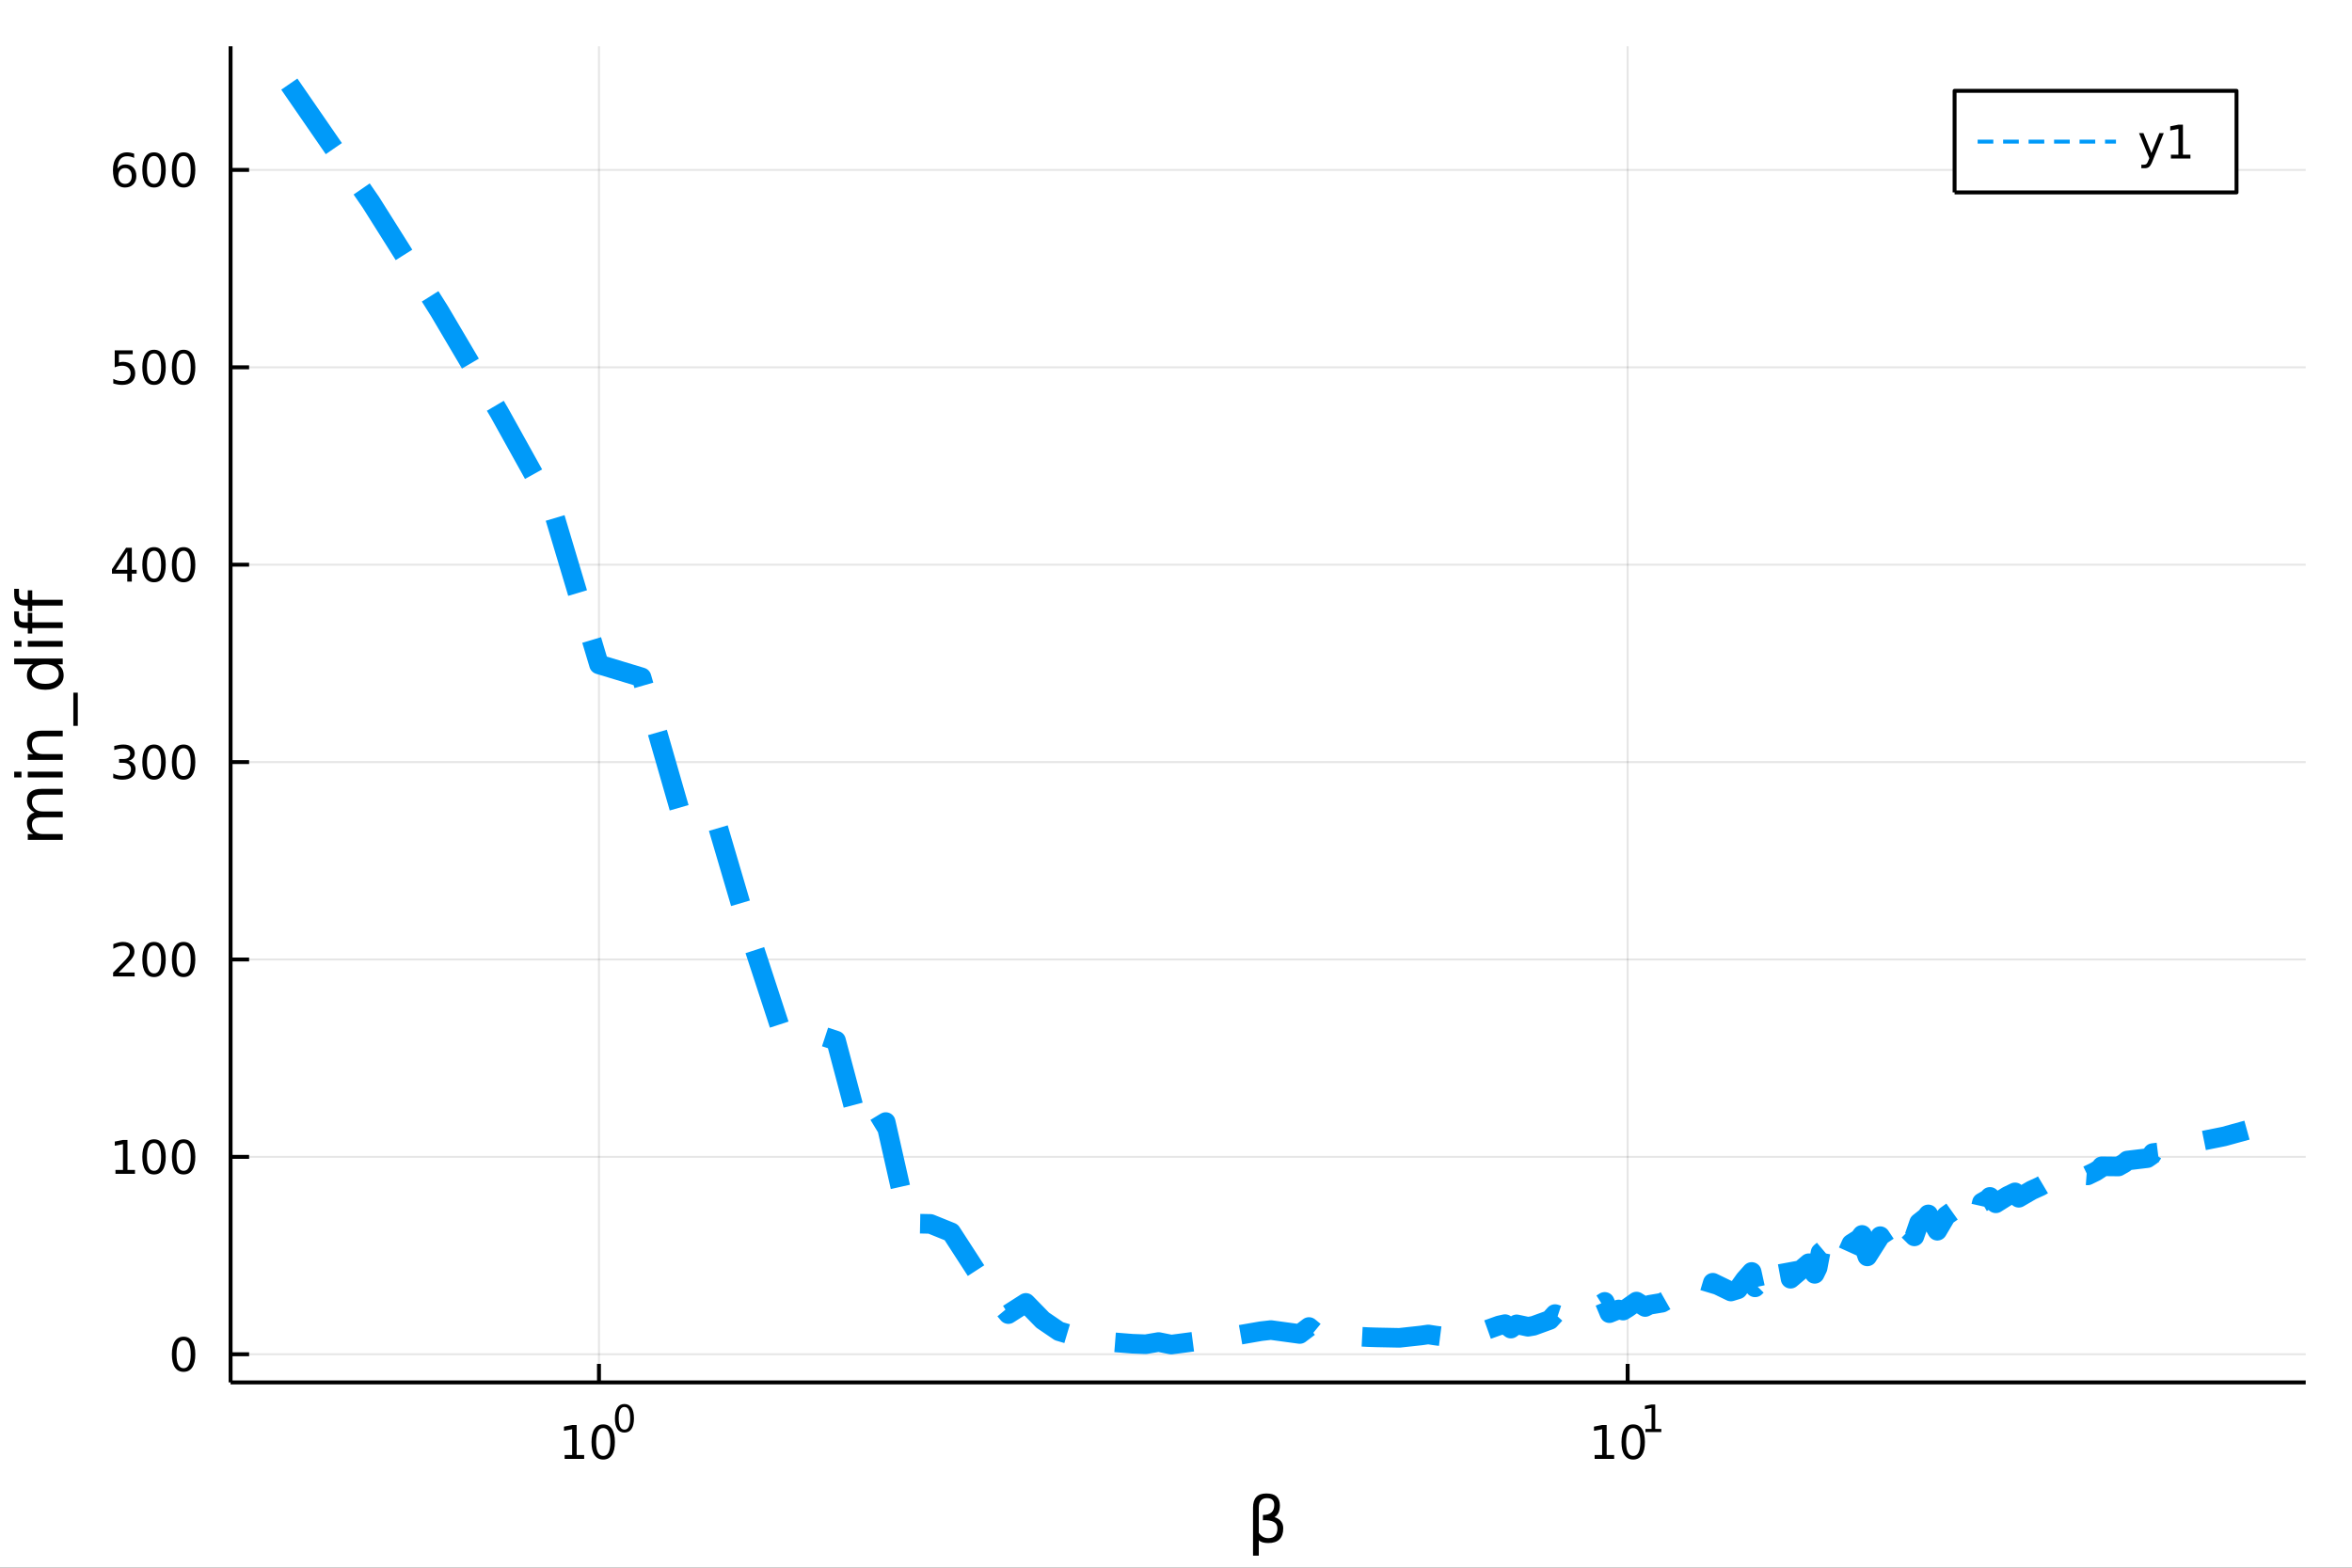 <?xml version="1.0" encoding="utf-8"?>
<svg xmlns="http://www.w3.org/2000/svg" xmlns:xlink="http://www.w3.org/1999/xlink" width="600" height="400" viewBox="0 0 2400 1600">
<rect x="0" y="0" width="2400" height="1600" fill="#333333" stroke="none"/>
<defs>
  <clipPath id="clip540">
    <rect x="0" y="0" width="2400" height="1600"/>
  </clipPath>
</defs>
<path clip-path="url(#clip540)" d="
M0 1600 L2400 1600 L2400 0 L0 0  Z
  " fill="#ffffff" fill-rule="evenodd" fill-opacity="1"/>
<defs>
  <clipPath id="clip541">
    <rect x="480" y="0" width="1681" height="1600"/>
  </clipPath>
</defs>
<path clip-path="url(#clip540)" d="
M235.283 1410.9 L2352.76 1410.9 L2352.76 47.244 L235.283 47.244  Z
  " fill="#ffffff" fill-rule="evenodd" fill-opacity="1"/>
<defs>
  <clipPath id="clip542">
    <rect x="235" y="47" width="2118" height="1365"/>
  </clipPath>
</defs>
<polyline clip-path="url(#clip542)" style="stroke:#000000; stroke-linecap:butt; stroke-linejoin:round; stroke-width:2; stroke-opacity:0.1; fill:none" points="
  611.193,1410.9 611.193,47.244 
  "/>
<polyline clip-path="url(#clip542)" style="stroke:#000000; stroke-linecap:butt; stroke-linejoin:round; stroke-width:2; stroke-opacity:0.1; fill:none" points="
  1660.86,1410.9 1660.86,47.244 
  "/>
<polyline clip-path="url(#clip540)" style="stroke:#000000; stroke-linecap:butt; stroke-linejoin:round; stroke-width:4; stroke-opacity:1; fill:none" points="
  235.283,1410.9 2352.76,1410.9 
  "/>
<polyline clip-path="url(#clip540)" style="stroke:#000000; stroke-linecap:butt; stroke-linejoin:round; stroke-width:4; stroke-opacity:1; fill:none" points="
  611.193,1410.9 611.193,1392 
  "/>
<polyline clip-path="url(#clip540)" style="stroke:#000000; stroke-linecap:butt; stroke-linejoin:round; stroke-width:4; stroke-opacity:1; fill:none" points="
  1660.86,1410.9 1660.86,1392 
  "/>
<path clip-path="url(#clip540)" d="M576.176 1485.02 L583.815 1485.02 L583.815 1458.66 L575.505 1460.32 L575.505 1456.06 L583.769 1454.4 L588.445 1454.4 L588.445 1485.02 L596.084 1485.02 L596.084 1488.96 L576.176 1488.96 L576.176 1485.02 Z" fill="#000000" fill-rule="evenodd" fill-opacity="1" /><path clip-path="url(#clip540)" d="M615.528 1457.48 Q611.917 1457.48 610.088 1461.04 Q608.283 1464.58 608.283 1471.71 Q608.283 1478.82 610.088 1482.38 Q611.917 1485.92 615.528 1485.92 Q619.162 1485.92 620.968 1482.38 Q622.796 1478.82 622.796 1471.71 Q622.796 1464.58 620.968 1461.04 Q619.162 1457.48 615.528 1457.48 M615.528 1453.77 Q621.338 1453.77 624.394 1458.38 Q627.472 1462.96 627.472 1471.71 Q627.472 1480.44 624.394 1485.04 Q621.338 1489.63 615.528 1489.63 Q609.718 1489.63 606.639 1485.04 Q603.584 1480.44 603.584 1471.71 Q603.584 1462.96 606.639 1458.38 Q609.718 1453.77 615.528 1453.77 Z" fill="#000000" fill-rule="evenodd" fill-opacity="1" /><path clip-path="url(#clip540)" d="M637.177 1435.97 Q634.243 1435.97 632.757 1438.86 Q631.29 1441.74 631.29 1447.53 Q631.29 1453.31 632.757 1456.2 Q634.243 1459.08 637.177 1459.08 Q640.13 1459.08 641.597 1456.2 Q643.083 1453.31 643.083 1447.53 Q643.083 1441.74 641.597 1438.86 Q640.13 1435.97 637.177 1435.97 M637.177 1432.96 Q641.898 1432.96 644.38 1436.7 Q646.882 1440.43 646.882 1447.53 Q646.882 1454.62 644.38 1458.37 Q641.898 1462.09 637.177 1462.09 Q632.456 1462.09 629.955 1458.37 Q627.472 1454.62 627.472 1447.53 Q627.472 1440.43 629.955 1436.7 Q632.456 1432.96 637.177 1432.96 Z" fill="#000000" fill-rule="evenodd" fill-opacity="1" /><path clip-path="url(#clip540)" d="M1627.19 1485.02 L1634.83 1485.02 L1634.83 1458.66 L1626.52 1460.32 L1626.52 1456.06 L1634.78 1454.4 L1639.46 1454.4 L1639.46 1485.02 L1647.1 1485.02 L1647.1 1488.96 L1627.19 1488.96 L1627.19 1485.02 Z" fill="#000000" fill-rule="evenodd" fill-opacity="1" /><path clip-path="url(#clip540)" d="M1666.54 1457.48 Q1662.93 1457.48 1661.1 1461.04 Q1659.3 1464.58 1659.3 1471.71 Q1659.3 1478.82 1661.1 1482.38 Q1662.93 1485.92 1666.54 1485.92 Q1670.18 1485.92 1671.98 1482.38 Q1673.81 1478.82 1673.81 1471.71 Q1673.81 1464.58 1671.98 1461.04 Q1670.18 1457.48 1666.54 1457.48 M1666.54 1453.77 Q1672.35 1453.77 1675.41 1458.38 Q1678.49 1462.96 1678.49 1471.71 Q1678.49 1480.44 1675.41 1485.04 Q1672.35 1489.63 1666.54 1489.63 Q1660.73 1489.63 1657.65 1485.04 Q1654.6 1480.44 1654.6 1471.71 Q1654.6 1462.96 1657.65 1458.38 Q1660.73 1453.77 1666.54 1453.77 Z" fill="#000000" fill-rule="evenodd" fill-opacity="1" /><path clip-path="url(#clip540)" d="M1679.03 1458.35 L1685.24 1458.35 L1685.24 1436.93 L1678.49 1438.28 L1678.49 1434.82 L1685.2 1433.47 L1689 1433.47 L1689 1458.35 L1695.21 1458.35 L1695.21 1461.55 L1679.03 1461.55 L1679.03 1458.35 Z" fill="#000000" fill-rule="evenodd" fill-opacity="1" /><path clip-path="url(#clip540)" d="M1284.5 1571.99 L1284.5 1587.74 L1278.61 1587.74 L1278.61 1538.76 Q1278.61 1524.25 1292.17 1524.25 Q1305.99 1524.25 1305.99 1536.5 Q1305.99 1545.22 1300.51 1548.4 Q1309.42 1551.27 1309.42 1559.77 Q1309.42 1574.85 1294.08 1574.85 Q1287.34 1574.85 1284.5 1571.99 M1284.5 1564.35 Q1288.04 1569.86 1294.31 1569.86 Q1303.47 1569.86 1303.47 1559.86 Q1303.47 1550.89 1288.7 1551.59 L1288.7 1546.18 Q1300.26 1546.18 1300.26 1535.99 Q1300.26 1529.02 1292.81 1529.02 Q1284.5 1529.02 1284.5 1538.95 L1284.5 1564.35 Z" fill="#000000" fill-rule="evenodd" fill-opacity="1" /><polyline clip-path="url(#clip542)" style="stroke:#000000; stroke-linecap:butt; stroke-linejoin:round; stroke-width:2; stroke-opacity:0.1; fill:none" points="
  235.283,1382.17 2352.76,1382.17 
  "/>
<polyline clip-path="url(#clip542)" style="stroke:#000000; stroke-linecap:butt; stroke-linejoin:round; stroke-width:2; stroke-opacity:0.1; fill:none" points="
  235.283,1180.71 2352.76,1180.71 
  "/>
<polyline clip-path="url(#clip542)" style="stroke:#000000; stroke-linecap:butt; stroke-linejoin:round; stroke-width:2; stroke-opacity:0.1; fill:none" points="
  235.283,979.251 2352.76,979.251 
  "/>
<polyline clip-path="url(#clip542)" style="stroke:#000000; stroke-linecap:butt; stroke-linejoin:round; stroke-width:2; stroke-opacity:0.1; fill:none" points="
  235.283,777.791 2352.76,777.791 
  "/>
<polyline clip-path="url(#clip542)" style="stroke:#000000; stroke-linecap:butt; stroke-linejoin:round; stroke-width:2; stroke-opacity:0.1; fill:none" points="
  235.283,576.331 2352.76,576.331 
  "/>
<polyline clip-path="url(#clip542)" style="stroke:#000000; stroke-linecap:butt; stroke-linejoin:round; stroke-width:2; stroke-opacity:0.1; fill:none" points="
  235.283,374.871 2352.76,374.871 
  "/>
<polyline clip-path="url(#clip542)" style="stroke:#000000; stroke-linecap:butt; stroke-linejoin:round; stroke-width:2; stroke-opacity:0.1; fill:none" points="
  235.283,173.41 2352.76,173.41 
  "/>
<polyline clip-path="url(#clip540)" style="stroke:#000000; stroke-linecap:butt; stroke-linejoin:round; stroke-width:4; stroke-opacity:1; fill:none" points="
  235.283,1410.9 235.283,47.244 
  "/>
<polyline clip-path="url(#clip540)" style="stroke:#000000; stroke-linecap:butt; stroke-linejoin:round; stroke-width:4; stroke-opacity:1; fill:none" points="
  235.283,1382.17 254.18,1382.17 
  "/>
<polyline clip-path="url(#clip540)" style="stroke:#000000; stroke-linecap:butt; stroke-linejoin:round; stroke-width:4; stroke-opacity:1; fill:none" points="
  235.283,1180.71 254.18,1180.71 
  "/>
<polyline clip-path="url(#clip540)" style="stroke:#000000; stroke-linecap:butt; stroke-linejoin:round; stroke-width:4; stroke-opacity:1; fill:none" points="
  235.283,979.251 254.18,979.251 
  "/>
<polyline clip-path="url(#clip540)" style="stroke:#000000; stroke-linecap:butt; stroke-linejoin:round; stroke-width:4; stroke-opacity:1; fill:none" points="
  235.283,777.791 254.18,777.791 
  "/>
<polyline clip-path="url(#clip540)" style="stroke:#000000; stroke-linecap:butt; stroke-linejoin:round; stroke-width:4; stroke-opacity:1; fill:none" points="
  235.283,576.331 254.18,576.331 
  "/>
<polyline clip-path="url(#clip540)" style="stroke:#000000; stroke-linecap:butt; stroke-linejoin:round; stroke-width:4; stroke-opacity:1; fill:none" points="
  235.283,374.871 254.18,374.871 
  "/>
<polyline clip-path="url(#clip540)" style="stroke:#000000; stroke-linecap:butt; stroke-linejoin:round; stroke-width:4; stroke-opacity:1; fill:none" points="
  235.283,173.41 254.18,173.41 
  "/>
<path clip-path="url(#clip540)" d="M187.338 1367.97 Q183.727 1367.97 181.899 1371.53 Q180.093 1375.08 180.093 1382.21 Q180.093 1389.31 181.899 1392.88 Q183.727 1396.42 187.338 1396.42 Q190.973 1396.42 192.778 1392.88 Q194.607 1389.31 194.607 1382.21 Q194.607 1375.08 192.778 1371.53 Q190.973 1367.97 187.338 1367.97 M187.338 1364.27 Q193.149 1364.27 196.204 1368.87 Q199.283 1373.46 199.283 1382.21 Q199.283 1390.93 196.204 1395.54 Q193.149 1400.12 187.338 1400.12 Q181.528 1400.12 178.45 1395.54 Q175.394 1390.93 175.394 1382.21 Q175.394 1373.46 178.45 1368.87 Q181.528 1364.27 187.338 1364.27 Z" fill="#000000" fill-rule="evenodd" fill-opacity="1" /><path clip-path="url(#clip540)" d="M117.825 1194.06 L125.464 1194.06 L125.464 1167.69 L117.154 1169.36 L117.154 1165.1 L125.418 1163.43 L130.093 1163.43 L130.093 1194.06 L137.732 1194.06 L137.732 1197.99 L117.825 1197.99 L117.825 1194.06 Z" fill="#000000" fill-rule="evenodd" fill-opacity="1" /><path clip-path="url(#clip540)" d="M157.177 1166.51 Q153.566 1166.51 151.737 1170.07 Q149.931 1173.62 149.931 1180.75 Q149.931 1187.85 151.737 1191.42 Q153.566 1194.96 157.177 1194.96 Q160.811 1194.96 162.616 1191.42 Q164.445 1187.85 164.445 1180.75 Q164.445 1173.62 162.616 1170.07 Q160.811 1166.51 157.177 1166.51 M157.177 1162.81 Q162.987 1162.81 166.042 1167.41 Q169.121 1172 169.121 1180.75 Q169.121 1189.47 166.042 1194.08 Q162.987 1198.66 157.177 1198.66 Q151.366 1198.66 148.288 1194.08 Q145.232 1189.47 145.232 1180.75 Q145.232 1172 148.288 1167.41 Q151.366 1162.81 157.177 1162.81 Z" fill="#000000" fill-rule="evenodd" fill-opacity="1" /><path clip-path="url(#clip540)" d="M187.338 1166.51 Q183.727 1166.51 181.899 1170.07 Q180.093 1173.62 180.093 1180.75 Q180.093 1187.85 181.899 1191.42 Q183.727 1194.96 187.338 1194.96 Q190.973 1194.96 192.778 1191.42 Q194.607 1187.85 194.607 1180.75 Q194.607 1173.62 192.778 1170.07 Q190.973 1166.51 187.338 1166.51 M187.338 1162.81 Q193.149 1162.81 196.204 1167.41 Q199.283 1172 199.283 1180.75 Q199.283 1189.47 196.204 1194.08 Q193.149 1198.66 187.338 1198.66 Q181.528 1198.66 178.45 1194.08 Q175.394 1189.47 175.394 1180.75 Q175.394 1172 178.45 1167.41 Q181.528 1162.81 187.338 1162.81 Z" fill="#000000" fill-rule="evenodd" fill-opacity="1" /><path clip-path="url(#clip540)" d="M121.043 992.596 L137.362 992.596 L137.362 996.531 L115.418 996.531 L115.418 992.596 Q118.08 989.841 122.663 985.212 Q127.269 980.559 128.45 979.216 Q130.695 976.693 131.575 974.957 Q132.478 973.198 132.478 971.508 Q132.478 968.753 130.533 967.017 Q128.612 965.281 125.51 965.281 Q123.311 965.281 120.857 966.045 Q118.427 966.809 115.649 968.36 L115.649 963.638 Q118.473 962.504 120.927 961.925 Q123.38 961.346 125.418 961.346 Q130.788 961.346 133.982 964.031 Q137.177 966.716 137.177 971.207 Q137.177 973.337 136.367 975.258 Q135.579 977.156 133.473 979.749 Q132.894 980.42 129.792 983.638 Q126.691 986.832 121.043 992.596 Z" fill="#000000" fill-rule="evenodd" fill-opacity="1" /><path clip-path="url(#clip540)" d="M157.177 965.05 Q153.566 965.05 151.737 968.615 Q149.931 972.156 149.931 979.286 Q149.931 986.392 151.737 989.957 Q153.566 993.499 157.177 993.499 Q160.811 993.499 162.616 989.957 Q164.445 986.392 164.445 979.286 Q164.445 972.156 162.616 968.615 Q160.811 965.05 157.177 965.05 M157.177 961.346 Q162.987 961.346 166.042 965.953 Q169.121 970.536 169.121 979.286 Q169.121 988.013 166.042 992.619 Q162.987 997.202 157.177 997.202 Q151.366 997.202 148.288 992.619 Q145.232 988.013 145.232 979.286 Q145.232 970.536 148.288 965.953 Q151.366 961.346 157.177 961.346 Z" fill="#000000" fill-rule="evenodd" fill-opacity="1" /><path clip-path="url(#clip540)" d="M187.338 965.05 Q183.727 965.05 181.899 968.615 Q180.093 972.156 180.093 979.286 Q180.093 986.392 181.899 989.957 Q183.727 993.499 187.338 993.499 Q190.973 993.499 192.778 989.957 Q194.607 986.392 194.607 979.286 Q194.607 972.156 192.778 968.615 Q190.973 965.05 187.338 965.05 M187.338 961.346 Q193.149 961.346 196.204 965.953 Q199.283 970.536 199.283 979.286 Q199.283 988.013 196.204 992.619 Q193.149 997.202 187.338 997.202 Q181.528 997.202 178.45 992.619 Q175.394 988.013 175.394 979.286 Q175.394 970.536 178.45 965.953 Q181.528 961.346 187.338 961.346 Z" fill="#000000" fill-rule="evenodd" fill-opacity="1" /><path clip-path="url(#clip540)" d="M131.181 776.437 Q134.538 777.154 136.413 779.423 Q138.311 781.691 138.311 785.025 Q138.311 790.14 134.792 792.941 Q131.274 795.742 124.793 795.742 Q122.617 795.742 120.302 795.302 Q118.01 794.886 115.556 794.029 L115.556 789.515 Q117.501 790.65 119.816 791.228 Q122.13 791.807 124.654 791.807 Q129.052 791.807 131.343 790.071 Q133.658 788.335 133.658 785.025 Q133.658 781.969 131.505 780.256 Q129.376 778.52 125.556 778.52 L121.529 778.52 L121.529 774.678 L125.742 774.678 Q129.191 774.678 131.019 773.312 Q132.848 771.923 132.848 769.33 Q132.848 766.668 130.95 765.256 Q129.075 763.821 125.556 763.821 Q123.635 763.821 121.436 764.238 Q119.237 764.654 116.598 765.534 L116.598 761.367 Q119.26 760.627 121.575 760.256 Q123.913 759.886 125.973 759.886 Q131.297 759.886 134.399 762.317 Q137.501 764.724 137.501 768.844 Q137.501 771.715 135.857 773.705 Q134.214 775.673 131.181 776.437 Z" fill="#000000" fill-rule="evenodd" fill-opacity="1" /><path clip-path="url(#clip540)" d="M157.177 763.59 Q153.566 763.59 151.737 767.154 Q149.931 770.696 149.931 777.826 Q149.931 784.932 151.737 788.497 Q153.566 792.039 157.177 792.039 Q160.811 792.039 162.616 788.497 Q164.445 784.932 164.445 777.826 Q164.445 770.696 162.616 767.154 Q160.811 763.59 157.177 763.59 M157.177 759.886 Q162.987 759.886 166.042 764.492 Q169.121 769.076 169.121 777.826 Q169.121 786.552 166.042 791.159 Q162.987 795.742 157.177 795.742 Q151.366 795.742 148.288 791.159 Q145.232 786.552 145.232 777.826 Q145.232 769.076 148.288 764.492 Q151.366 759.886 157.177 759.886 Z" fill="#000000" fill-rule="evenodd" fill-opacity="1" /><path clip-path="url(#clip540)" d="M187.338 763.59 Q183.727 763.59 181.899 767.154 Q180.093 770.696 180.093 777.826 Q180.093 784.932 181.899 788.497 Q183.727 792.039 187.338 792.039 Q190.973 792.039 192.778 788.497 Q194.607 784.932 194.607 777.826 Q194.607 770.696 192.778 767.154 Q190.973 763.59 187.338 763.59 M187.338 759.886 Q193.149 759.886 196.204 764.492 Q199.283 769.076 199.283 777.826 Q199.283 786.552 196.204 791.159 Q193.149 795.742 187.338 795.742 Q181.528 795.742 178.45 791.159 Q175.394 786.552 175.394 777.826 Q175.394 769.076 178.45 764.492 Q181.528 759.886 187.338 759.886 Z" fill="#000000" fill-rule="evenodd" fill-opacity="1" /><path clip-path="url(#clip540)" d="M129.862 563.125 L118.056 581.574 L129.862 581.574 L129.862 563.125 M128.635 559.051 L134.515 559.051 L134.515 581.574 L139.445 581.574 L139.445 585.463 L134.515 585.463 L134.515 593.611 L129.862 593.611 L129.862 585.463 L114.26 585.463 L114.26 580.949 L128.635 559.051 Z" fill="#000000" fill-rule="evenodd" fill-opacity="1" /><path clip-path="url(#clip540)" d="M157.177 562.129 Q153.566 562.129 151.737 565.694 Q149.931 569.236 149.931 576.366 Q149.931 583.472 151.737 587.037 Q153.566 590.578 157.177 590.578 Q160.811 590.578 162.616 587.037 Q164.445 583.472 164.445 576.366 Q164.445 569.236 162.616 565.694 Q160.811 562.129 157.177 562.129 M157.177 558.426 Q162.987 558.426 166.042 563.032 Q169.121 567.616 169.121 576.366 Q169.121 585.092 166.042 589.699 Q162.987 594.282 157.177 594.282 Q151.366 594.282 148.288 589.699 Q145.232 585.092 145.232 576.366 Q145.232 567.616 148.288 563.032 Q151.366 558.426 157.177 558.426 Z" fill="#000000" fill-rule="evenodd" fill-opacity="1" /><path clip-path="url(#clip540)" d="M187.338 562.129 Q183.727 562.129 181.899 565.694 Q180.093 569.236 180.093 576.366 Q180.093 583.472 181.899 587.037 Q183.727 590.578 187.338 590.578 Q190.973 590.578 192.778 587.037 Q194.607 583.472 194.607 576.366 Q194.607 569.236 192.778 565.694 Q190.973 562.129 187.338 562.129 M187.338 558.426 Q193.149 558.426 196.204 563.032 Q199.283 567.616 199.283 576.366 Q199.283 585.092 196.204 589.699 Q193.149 594.282 187.338 594.282 Q181.528 594.282 178.45 589.699 Q175.394 585.092 175.394 576.366 Q175.394 567.616 178.45 563.032 Q181.528 558.426 187.338 558.426 Z" fill="#000000" fill-rule="evenodd" fill-opacity="1" /><path clip-path="url(#clip540)" d="M117.061 357.591 L135.417 357.591 L135.417 361.526 L121.343 361.526 L121.343 369.998 Q122.362 369.651 123.38 369.489 Q124.399 369.304 125.418 369.304 Q131.205 369.304 134.584 372.475 Q137.964 375.646 137.964 381.063 Q137.964 386.641 134.492 389.743 Q131.019 392.822 124.7 392.822 Q122.524 392.822 120.255 392.452 Q118.01 392.081 115.603 391.34 L115.603 386.641 Q117.686 387.776 119.908 388.331 Q122.13 388.887 124.607 388.887 Q128.612 388.887 130.95 386.78 Q133.288 384.674 133.288 381.063 Q133.288 377.452 130.95 375.345 Q128.612 373.239 124.607 373.239 Q122.732 373.239 120.857 373.655 Q119.006 374.072 117.061 374.952 L117.061 357.591 Z" fill="#000000" fill-rule="evenodd" fill-opacity="1" /><path clip-path="url(#clip540)" d="M157.177 360.669 Q153.566 360.669 151.737 364.234 Q149.931 367.776 149.931 374.905 Q149.931 382.012 151.737 385.577 Q153.566 389.118 157.177 389.118 Q160.811 389.118 162.616 385.577 Q164.445 382.012 164.445 374.905 Q164.445 367.776 162.616 364.234 Q160.811 360.669 157.177 360.669 M157.177 356.966 Q162.987 356.966 166.042 361.572 Q169.121 366.155 169.121 374.905 Q169.121 383.632 166.042 388.239 Q162.987 392.822 157.177 392.822 Q151.366 392.822 148.288 388.239 Q145.232 383.632 145.232 374.905 Q145.232 366.155 148.288 361.572 Q151.366 356.966 157.177 356.966 Z" fill="#000000" fill-rule="evenodd" fill-opacity="1" /><path clip-path="url(#clip540)" d="M187.338 360.669 Q183.727 360.669 181.899 364.234 Q180.093 367.776 180.093 374.905 Q180.093 382.012 181.899 385.577 Q183.727 389.118 187.338 389.118 Q190.973 389.118 192.778 385.577 Q194.607 382.012 194.607 374.905 Q194.607 367.776 192.778 364.234 Q190.973 360.669 187.338 360.669 M187.338 356.966 Q193.149 356.966 196.204 361.572 Q199.283 366.155 199.283 374.905 Q199.283 383.632 196.204 388.239 Q193.149 392.822 187.338 392.822 Q181.528 392.822 178.45 388.239 Q175.394 383.632 175.394 374.905 Q175.394 366.155 178.45 361.572 Q181.528 356.966 187.338 356.966 Z" fill="#000000" fill-rule="evenodd" fill-opacity="1" /><path clip-path="url(#clip540)" d="M127.593 171.547 Q124.445 171.547 122.593 173.7 Q120.765 175.853 120.765 179.603 Q120.765 183.329 122.593 185.505 Q124.445 187.658 127.593 187.658 Q130.742 187.658 132.57 185.505 Q134.422 183.329 134.422 179.603 Q134.422 175.853 132.57 173.7 Q130.742 171.547 127.593 171.547 M136.876 156.894 L136.876 161.154 Q135.117 160.32 133.311 159.88 Q131.529 159.441 129.769 159.441 Q125.14 159.441 122.686 162.566 Q120.255 165.691 119.908 172.01 Q121.274 169.996 123.334 168.931 Q125.394 167.843 127.871 167.843 Q133.08 167.843 136.089 171.015 Q139.121 174.163 139.121 179.603 Q139.121 184.927 135.973 188.144 Q132.825 191.362 127.593 191.362 Q121.598 191.362 118.427 186.778 Q115.256 182.172 115.256 173.445 Q115.256 165.251 119.144 160.39 Q123.033 155.505 129.584 155.505 Q131.343 155.505 133.126 155.853 Q134.931 156.2 136.876 156.894 Z" fill="#000000" fill-rule="evenodd" fill-opacity="1" /><path clip-path="url(#clip540)" d="M157.177 159.209 Q153.566 159.209 151.737 162.774 Q149.931 166.316 149.931 173.445 Q149.931 180.552 151.737 184.116 Q153.566 187.658 157.177 187.658 Q160.811 187.658 162.616 184.116 Q164.445 180.552 164.445 173.445 Q164.445 166.316 162.616 162.774 Q160.811 159.209 157.177 159.209 M157.177 155.505 Q162.987 155.505 166.042 160.112 Q169.121 164.695 169.121 173.445 Q169.121 182.172 166.042 186.778 Q162.987 191.362 157.177 191.362 Q151.366 191.362 148.288 186.778 Q145.232 182.172 145.232 173.445 Q145.232 164.695 148.288 160.112 Q151.366 155.505 157.177 155.505 Z" fill="#000000" fill-rule="evenodd" fill-opacity="1" /><path clip-path="url(#clip540)" d="M187.338 159.209 Q183.727 159.209 181.899 162.774 Q180.093 166.316 180.093 173.445 Q180.093 180.552 181.899 184.116 Q183.727 187.658 187.338 187.658 Q190.973 187.658 192.778 184.116 Q194.607 180.552 194.607 173.445 Q194.607 166.316 192.778 162.774 Q190.973 159.209 187.338 159.209 M187.338 155.505 Q193.149 155.505 196.204 160.112 Q199.283 164.695 199.283 173.445 Q199.283 182.172 196.204 186.778 Q193.149 191.362 187.338 191.362 Q181.528 191.362 178.45 186.778 Q175.394 182.172 175.394 173.445 Q175.394 164.695 178.45 160.112 Q181.528 155.505 187.338 155.505 Z" fill="#000000" fill-rule="evenodd" fill-opacity="1" /><path clip-path="url(#clip540)" d="M35.199 829.203 Q31.253 827.007 29.375 823.951 Q27.497 820.896 27.497 816.758 Q27.497 811.188 31.412 808.164 Q35.295 805.141 42.488 805.141 L64.004 805.141 L64.004 811.029 L42.679 811.029 Q37.555 811.029 35.072 812.843 Q32.589 814.657 32.589 818.381 Q32.589 822.933 35.613 825.574 Q38.637 828.216 43.857 828.216 L64.004 828.216 L64.004 834.105 L42.679 834.105 Q37.523 834.105 35.072 835.919 Q32.589 837.733 32.589 841.521 Q32.589 846.008 35.645 848.65 Q38.669 851.292 43.857 851.292 L64.004 851.292 L64.004 857.18 L28.356 857.18 L28.356 851.292 L33.894 851.292 Q30.616 849.287 29.056 846.486 Q27.497 843.685 27.497 839.834 Q27.497 835.951 29.47 833.245 Q31.444 830.508 35.199 829.203 Z" fill="#000000" fill-rule="evenodd" fill-opacity="1" /><path clip-path="url(#clip540)" d="M28.356 793.459 L28.356 787.603 L64.004 787.603 L64.004 793.459 L28.356 793.459 M14.479 793.459 L14.479 787.603 L21.895 787.603 L21.895 793.459 L14.479 793.459 Z" fill="#000000" fill-rule="evenodd" fill-opacity="1" /><path clip-path="url(#clip540)" d="M42.488 745.717 L64.004 745.717 L64.004 751.573 L42.679 751.573 Q37.618 751.573 35.104 753.547 Q32.589 755.52 32.589 759.467 Q32.589 764.209 35.613 766.946 Q38.637 769.684 43.857 769.684 L64.004 769.684 L64.004 775.572 L28.356 775.572 L28.356 769.684 L33.894 769.684 Q30.68 767.583 29.088 764.75 Q27.497 761.886 27.497 758.162 Q27.497 752.019 31.316 748.868 Q35.104 745.717 42.488 745.717 Z" fill="#000000" fill-rule="evenodd" fill-opacity="1" /><path clip-path="url(#clip540)" d="M74.826 706.95 L79.377 706.95 L79.377 740.815 L74.826 740.815 L74.826 706.95 Z" fill="#000000" fill-rule="evenodd" fill-opacity="1" /><path clip-path="url(#clip540)" d="M33.767 677.986 L14.479 677.986 L14.479 672.129 L64.004 672.129 L64.004 677.986 L58.657 677.986 Q61.84 679.832 63.399 682.664 Q64.927 685.465 64.927 689.412 Q64.927 695.873 59.771 699.947 Q54.615 703.989 46.212 703.989 Q37.809 703.989 32.653 699.947 Q27.497 695.873 27.497 689.412 Q27.497 685.465 29.056 682.664 Q30.584 679.832 33.767 677.986 M46.212 697.942 Q52.673 697.942 56.365 695.3 Q60.026 692.627 60.026 687.98 Q60.026 683.333 56.365 680.659 Q52.673 677.986 46.212 677.986 Q39.751 677.986 36.09 680.659 Q32.398 683.333 32.398 687.98 Q32.398 692.627 36.09 695.3 Q39.751 697.942 46.212 697.942 Z" fill="#000000" fill-rule="evenodd" fill-opacity="1" /><path clip-path="url(#clip540)" d="M28.356 660.066 L28.356 654.21 L64.004 654.21 L64.004 660.066 L28.356 660.066 M14.479 660.066 L14.479 654.21 L21.895 654.21 L21.895 660.066 L14.479 660.066 Z" fill="#000000" fill-rule="evenodd" fill-opacity="1" /><path clip-path="url(#clip540)" d="M14.479 623.909 L19.349 623.909 L19.349 629.511 Q19.349 632.662 20.622 633.903 Q21.895 635.113 25.205 635.113 L28.356 635.113 L28.356 625.468 L32.908 625.468 L32.908 635.113 L64.004 635.113 L64.004 641.001 L32.908 641.001 L32.908 646.603 L28.356 646.603 L28.356 641.001 L25.874 641.001 Q19.922 641.001 17.216 638.232 Q14.479 635.463 14.479 629.447 L14.479 623.909 Z" fill="#000000" fill-rule="evenodd" fill-opacity="1" /><path clip-path="url(#clip540)" d="M14.479 600.961 L19.349 600.961 L19.349 606.562 Q19.349 609.713 20.622 610.955 Q21.895 612.164 25.205 612.164 L28.356 612.164 L28.356 602.52 L32.908 602.52 L32.908 612.164 L64.004 612.164 L64.004 618.052 L32.908 618.052 L32.908 623.654 L28.356 623.654 L28.356 618.052 L25.874 618.052 Q19.922 618.052 17.216 615.283 Q14.479 612.514 14.479 606.499 L14.479 600.961 Z" fill="#000000" fill-rule="evenodd" fill-opacity="1" /><polyline clip-path="url(#clip542)" style="stroke:#009af9; stroke-linecap:butt; stroke-linejoin:round; stroke-width:20; stroke-opacity:1; fill:none" stroke-dasharray="80, 50" points="
  295.211,85.838 378.325,206.323 448.598,317.852 509.47,421.004 563.163,517.629 611.193,678.133 654.642,691.276 694.308,828.988 730.796,837.753 764.58,952.407 
  796.031,1048.55 825.452,1052.94 853.089,1062.02 879.145,1160.16 903.793,1145.19 927.176,1248.7 949.417,1249.13 970.624,1257.71 1010.29,1318.93 1028.9,1341.18 
  1046.78,1329.75 1063.98,1347.37 1080.56,1358.66 1112.01,1368.03 1141.43,1370.32 1155.46,1371.44 1169.07,1371.94 1182.29,1369.7 1195.13,1372.3 1219.77,1369.09 
  1231.62,1369.84 1243.16,1369.69 1265.4,1362.33 1286.61,1358.64 1296.85,1357.47 1326.27,1361.48 1335.67,1354.36 1344.88,1361.89 1353.91,1363.8 1362.76,1364.4 
  1379.97,1364.92 1388.33,1364.26 1396.54,1364.69 1404.61,1364.94 1428,1365.4 1450.24,1362.98 1457.42,1361.95 1464.48,1363.05 1471.44,1363.93 1485.05,1359.15 
  1498.27,1361.62 1511.11,1359.44 1529.72,1352.76 1535.76,1351.42 1541.72,1356 1547.6,1351.64 1559.14,1354.1 1564.8,1353.15 1581.38,1347.12 1586.78,1341.16 
  1602.59,1346.41 1612.83,1345.61 1617.87,1341.13 1637.48,1328.72 1642.25,1340.23 1651.65,1336.45 1656.28,1337.61 1660.86,1334.77 1669.89,1328.38 1678.74,1333.94 
  1683.1,1331.72 1695.95,1329.57 1704.31,1324.81 1712.53,1327.73 1720.59,1321.7 1732.44,1321.73 1740.16,1322.51 1743.98,1321.69 1747.76,1309.17 1766.22,1318.12 
  1773.4,1315.89 1780.47,1306 1787.43,1298.16 1790.87,1313.89 1797.67,1307.04 1801.03,1310.35 1814.25,1309.85 1823.91,1287.86 1827.09,1305.09 1845.7,1289.26 
  1851.74,1300.1 1854.73,1293.92 1857.7,1278.28 1863.58,1273.31 1875.12,1295.37 1880.78,1287.93 1889.15,1269.39 1897.36,1264.14 1900.07,1260.36 1902.76,1274.63 
  1905.43,1282.3 1918.57,1261.64 1928.82,1277.01 1933.85,1250.98 1946.21,1254.62 1953.46,1261.87 1958.24,1247.96 1965.3,1242.39 1967.64,1239.44 1972.26,1248.12 
  1976.85,1256.11 1985.87,1240.82 1994.72,1234.53 1996.91,1242.08 1999.09,1231.23 2011.93,1234.22 2020.29,1236.47 2022.36,1227.32 2028.51,1223.76 2030.54,1221.55 
  2036.58,1228.12 2048.42,1220.68 2056.14,1216.93 2059.96,1222.46 2073.07,1214.82 2082.2,1210.68 2087.6,1207.47 2089.38,1205.21 2096.45,1209.41 2106.85,1204.93 
  2113.65,1201.33 2117.02,1198.62 2130.23,1199.63 2138.3,1195.7 2143.07,1192.6 2144.65,1190.34 2161.68,1190.52 2167.72,1187.09 2170.71,1184.46 2191.1,1182.03 
  2195.36,1179.07 2196.77,1176.84 2218.74,1174.13 2221.41,1171.58 2244.8,1166.76 2246.06,1164.58 2269.44,1159.88 2292.83,1153.44 
  "/>
<path clip-path="url(#clip540)" d="
M1994.47 196.379 L2282.17 196.379 L2282.17 92.699 L1994.47 92.699  Z
  " fill="#ffffff" fill-rule="evenodd" fill-opacity="1"/>
<polyline clip-path="url(#clip540)" style="stroke:#000000; stroke-linecap:butt; stroke-linejoin:round; stroke-width:4; stroke-opacity:1; fill:none" points="
  1994.47,196.379 2282.17,196.379 2282.17,92.699 1994.47,92.699 1994.47,196.379 
  "/>
<polyline clip-path="url(#clip540)" style="stroke:#009af9; stroke-linecap:butt; stroke-linejoin:round; stroke-width:4; stroke-opacity:1; fill:none" stroke-dasharray="16, 10" points="
  2018,144.539 2159.16,144.539 
  "/>
<path clip-path="url(#clip540)" d="M2196.53 164.227 Q2194.73 168.856 2193.01 170.268 Q2191.3 171.68 2188.43 171.68 L2185.03 171.68 L2185.03 168.115 L2187.53 168.115 Q2189.29 168.115 2190.26 167.282 Q2191.23 166.449 2192.41 163.347 L2193.17 161.403 L2182.69 135.893 L2187.2 135.893 L2195.3 156.171 L2203.41 135.893 L2207.92 135.893 L2196.53 164.227 Z" fill="#000000" fill-rule="evenodd" fill-opacity="1" /><path clip-path="url(#clip540)" d="M2215.21 157.884 L2222.85 157.884 L2222.85 131.518 L2214.54 133.185 L2214.54 128.926 L2222.8 127.259 L2227.48 127.259 L2227.48 157.884 L2235.12 157.884 L2235.12 161.819 L2215.21 161.819 L2215.21 157.884 Z" fill="#000000" fill-rule="evenodd" fill-opacity="1" /></svg>
